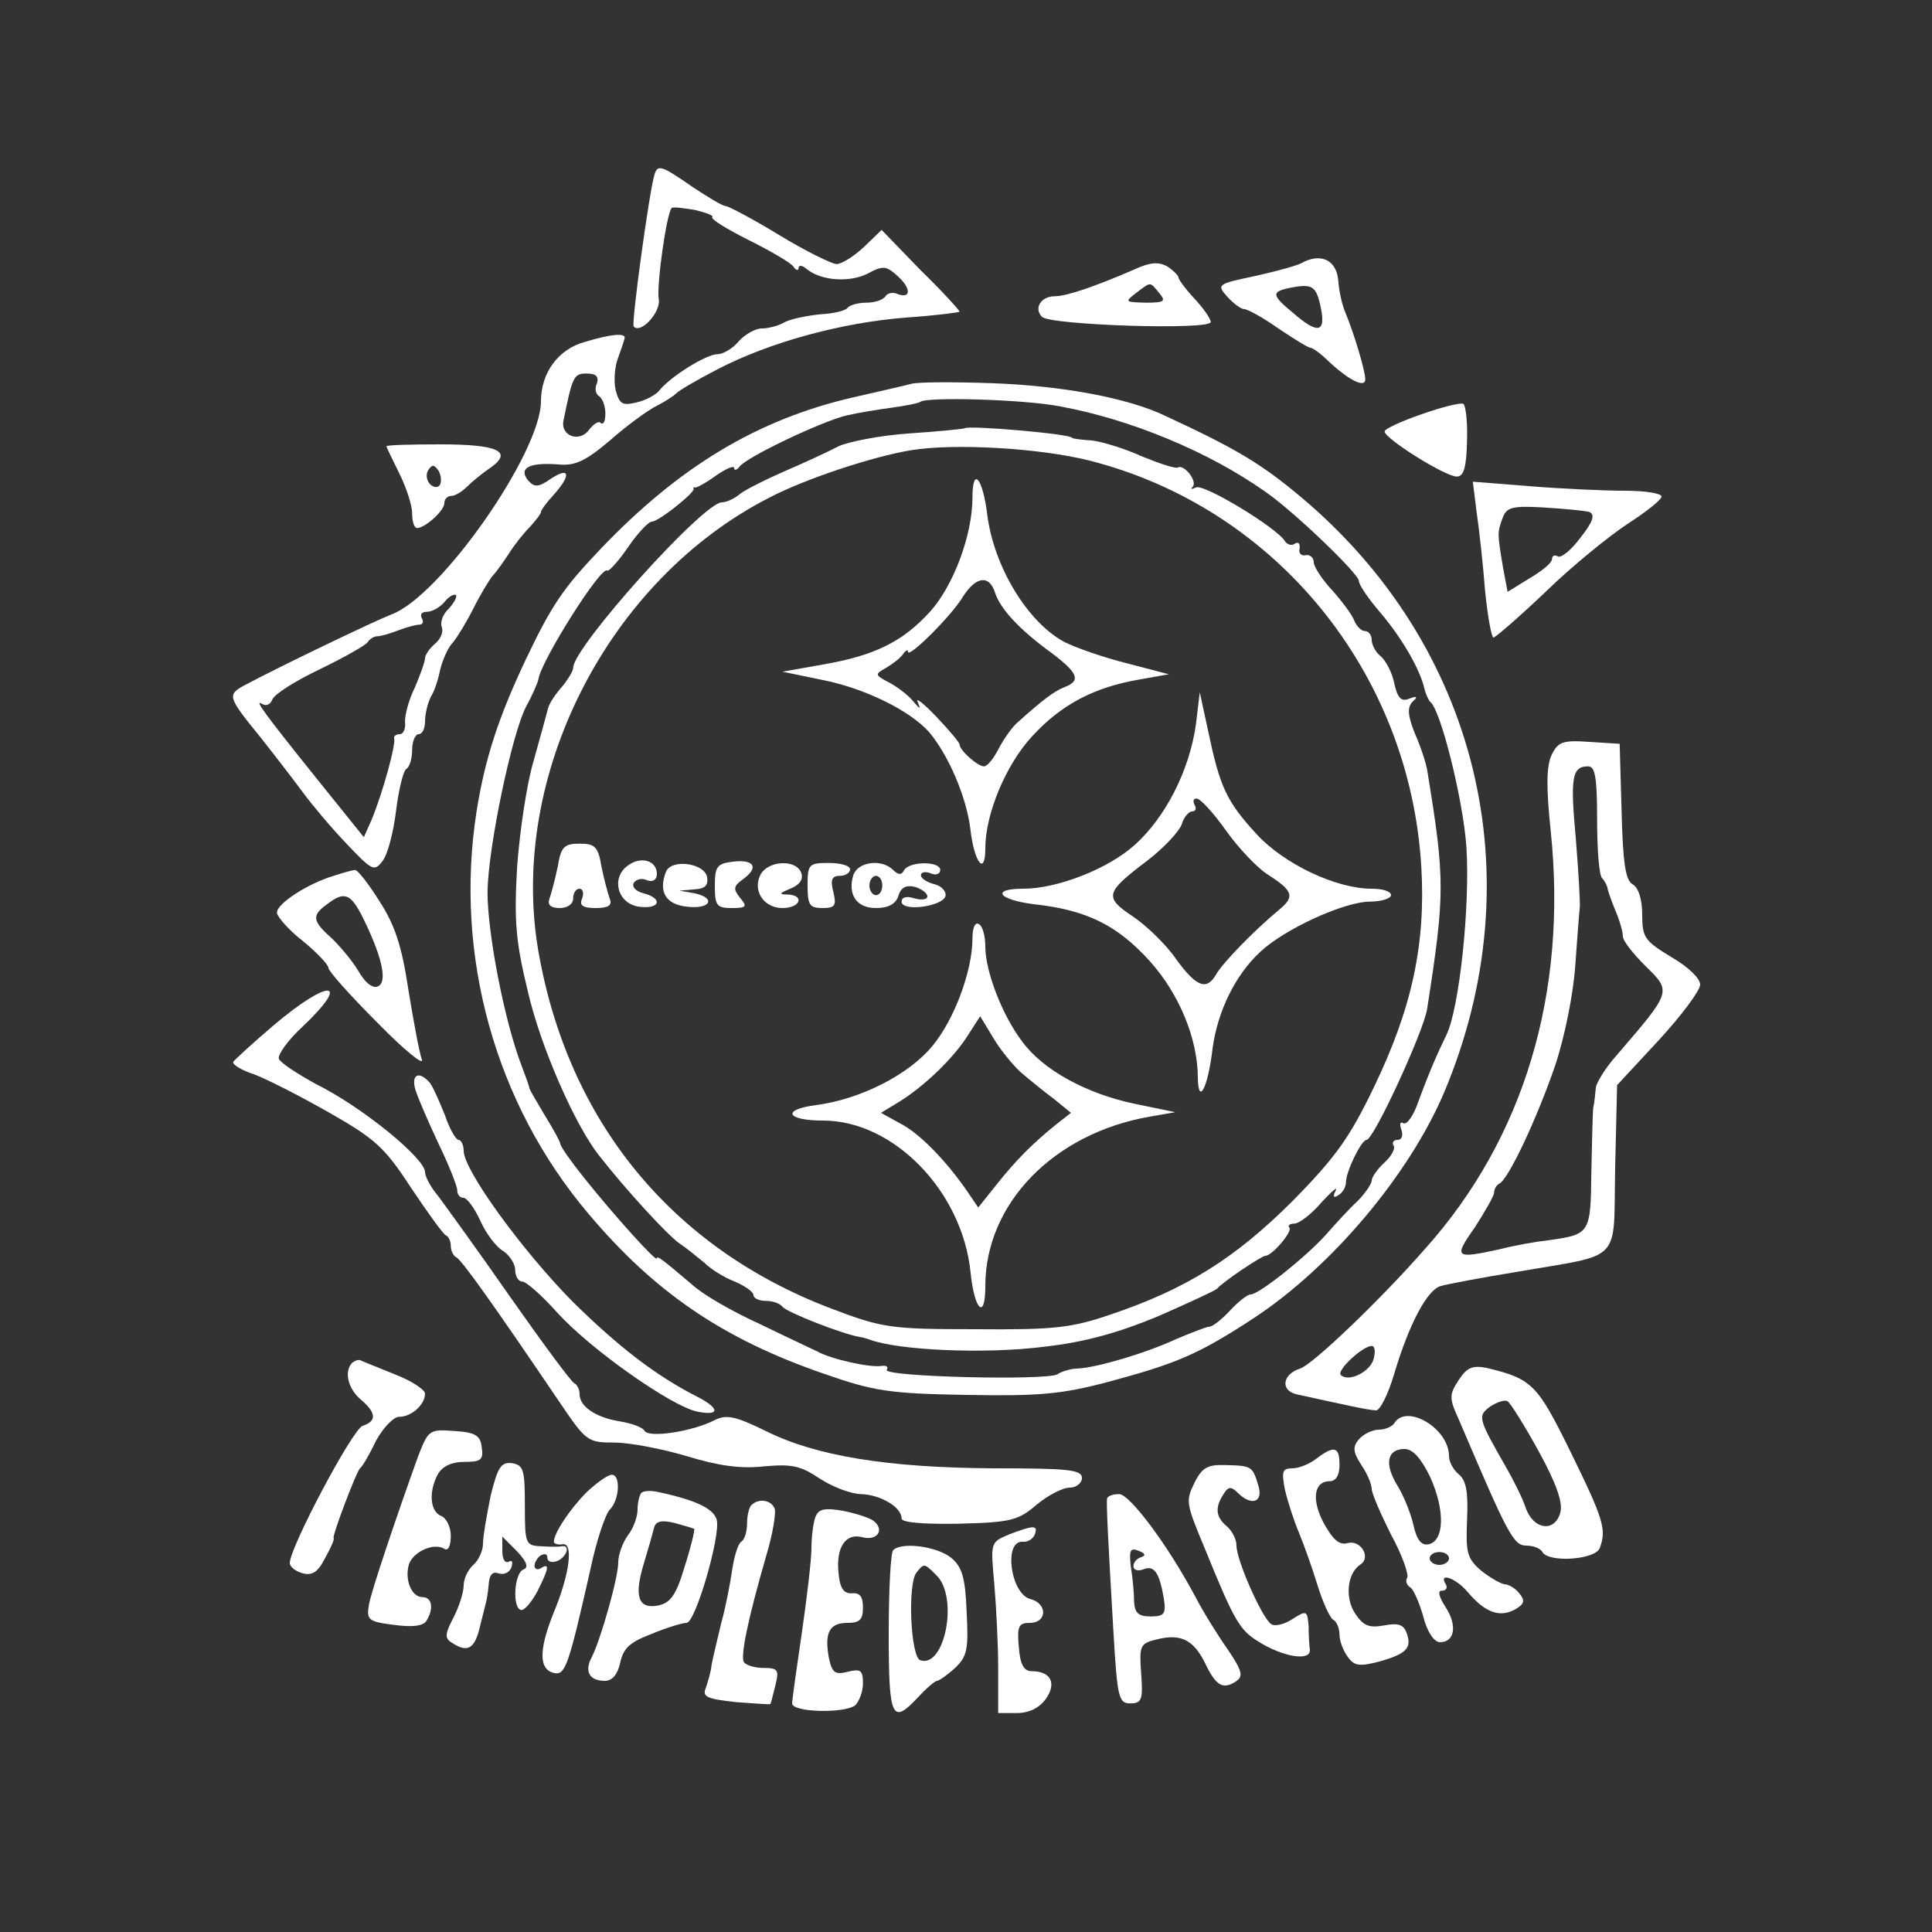 <svg version="1.0" xmlns="http://www.w3.org/2000/svg"
 width="300pt" height="300pt" viewBox="0 0 300 300"
 preserveAspectRatio="xMidYMid meet">
<rect x="0" y="0" width="300" height="300" fill="#333333" stroke="none"/>
<g transform="translate(0,300) scale(0.1,-0.1)"
fill="#fff" stroke="none">
<path d="M1016 2728 c-8 -27 -36 -231 -32 -235 11 -12 42 22 39 42 -4 20 12
134 20 142 2 2 18 0 36 -3 17 -4 30 -9 27 -11 -3 -3 23 -19 57 -36 34 -17 65
-35 69 -41 4 -6 8 -7 8 -2 0 5 6 4 13 -2 22 -18 66 -21 94 -7 24 13 29 12 45
-2 22 -19 24 -37 3 -30 -8 4 -17 2 -20 -3 -4 -6 -17 -10 -30 -10 -13 0 -26 -4
-29 -8 -2 -4 -21 -9 -42 -10 -20 -2 -45 -7 -55 -12 -10 -6 -26 -10 -36 -10
-10 0 -26 -9 -36 -20 -9 -11 -24 -20 -33 -20 -17 0 -72 -34 -90 -56 -5 -7 -22
-16 -36 -19 -21 -5 -26 -3 -32 19 -3 13 -2 36 4 51 5 14 10 28 10 31 0 7 -23
5 -62 -7 -41 -11 -68 -48 -68 -92 0 -80 -156 -303 -232 -331 -28 -11 -174 -81
-230 -111 -25 -14 -24 -18 25 -78 23 -29 53 -68 67 -87 14 -19 44 -55 68 -80
40 -42 43 -44 56 -27 8 10 17 45 21 78 4 32 11 62 16 65 5 3 9 16 9 30 0 13 5
24 10 24 6 0 10 9 10 20 0 11 4 28 9 38 6 9 12 29 15 44 4 15 12 33 19 40 6 7
21 31 32 53 11 22 25 45 30 51 6 6 17 22 25 34 8 13 23 32 33 42 9 10 17 20
17 23 0 3 9 15 20 27 27 30 25 44 -4 25 -20 -14 -26 -14 -36 -3 -15 19 1 28
45 25 27 -3 43 4 82 37 26 23 59 47 73 54 14 7 27 16 30 19 3 4 32 21 65 38
79 41 190 72 293 80 45 3 82 8 82 9 0 2 -27 32 -61 65 l-60 62 -28 -27 c-15
-14 -34 -26 -42 -26 -7 0 -48 20 -89 45 -41 25 -79 45 -83 45 -5 0 -28 14 -52
30 -49 34 -54 35 -59 18z m-89 -323 c-4 -8 -2 -17 3 -20 6 -4 10 -16 10 -27 0
-12 -3 -18 -7 -15 -3 4 -11 -1 -18 -10 -15 -21 -45 -10 -40 14 14 69 16 73 36
73 15 0 19 -5 16 -15z m-230 -350 c-9 -8 -14 -21 -11 -29 3 -7 -2 -19 -11 -26
-8 -7 -15 -17 -15 -22 0 -5 -7 -25 -16 -46 -10 -20 -16 -45 -15 -54 1 -10 -3
-18 -8 -18 -6 0 -10 -3 -9 -7 3 -9 -18 -85 -35 -126 l-12 -27 -70 87 c-86 107
-101 128 -88 120 6 -4 13 -1 16 7 3 8 36 29 74 47 37 18 71 37 74 42 3 5 10 9
15 9 5 0 19 4 32 9 13 5 28 9 33 9 6 0 7 5 4 10 -3 6 0 10 8 10 8 0 20 7 27
15 7 9 15 13 18 11 2 -3 -3 -12 -11 -21z"/>
<path d="M1760 2581 c-60 -26 -104 -41 -122 -41 -22 0 -33 -19 -20 -32 13 -13
262 -21 262 -8 0 5 -11 21 -25 36 -14 15 -25 30 -25 33 0 3 -8 11 -17 17 -14
8 -27 7 -53 -5z m40 -36 c11 -13 8 -15 -21 -15 -32 1 -33 1 -15 15 24 18 21
18 36 0z"/>
<path d="M2020 2591 c-8 -4 -41 -13 -73 -20 -57 -12 -58 -13 -41 -32 9 -10 21
-19 26 -19 5 0 29 -13 53 -30 24 -16 46 -30 50 -30 3 0 16 -9 28 -21 32 -30
57 -42 57 -28 0 13 -17 70 -31 104 -5 11 -10 34 -11 50 -3 32 -28 43 -58 26z
m31 -69 c8 -39 -5 -41 -43 -8 -34 28 -34 33 -5 39 35 7 41 3 48 -31z"/>
<path d="M1415 2404 c-11 -3 -51 -12 -90 -21 -148 -34 -270 -107 -393 -236
-58 -61 -75 -86 -116 -172 -42 -89 -63 -153 -76 -235 -35 -224 29 -454 174
-625 102 -121 208 -194 365 -248 77 -27 101 -31 221 -33 114 -2 148 1 220 20
108 29 141 43 228 100 121 80 241 223 295 351 140 334 52 694 -225 925 -60 50
-98 73 -208 124 -58 28 -160 47 -270 51 -58 2 -114 2 -125 -1z m231 -35 c109
-20 230 -70 318 -132 44 -30 146 -128 146 -139 0 -6 15 -28 34 -50 33 -39 61
-87 68 -118 2 -8 6 -17 9 -20 16 -12 51 -152 56 -225 6 -92 -11 -251 -31 -292
-14 -29 -25 -53 -46 -110 -7 -18 -16 -30 -21 -27 -5 3 -6 -2 -3 -10 3 -9 1
-16 -6 -16 -6 0 -9 -4 -6 -9 3 -4 -3 -16 -14 -26 -11 -10 -20 -23 -20 -28 0
-5 -10 -20 -22 -32 -13 -12 -34 -35 -48 -51 -30 -34 -105 -94 -118 -94 -5 0
-19 -11 -32 -25 -13 -14 -27 -25 -32 -25 -4 0 -27 -9 -51 -19 -47 -22 -122
-44 -152 -46 -11 0 -26 -4 -33 -9 -17 -10 -272 -4 -265 7 3 5 -1 7 -8 6 -17
-3 -77 10 -99 22 -8 4 -49 23 -90 43 -42 19 -89 46 -105 61 -46 39 -55 46 -55
41 0 -7 -65 65 -113 125 -20 25 -37 49 -37 53 0 3 -11 23 -24 44 -12 20 -23
39 -24 42 0 3 -6 19 -12 35 -27 70 -53 206 -53 270 1 70 38 246 60 288 10 18
18 37 19 42 3 27 98 178 107 169 2 -2 17 14 32 36 15 22 32 40 37 40 11 0 68
46 65 51 -1 2 0 3 2 2 2 -1 17 7 32 18 16 11 29 17 29 12 0 -4 4 -3 8 2 10 15
131 72 167 80 17 4 48 9 70 12 22 3 42 7 44 9 9 8 160 4 217 -7z"/>
<path d="M1498 2335 c-2 -1 -40 -5 -86 -8 -45 -3 -95 -13 -110 -20 -15 -8 -52
-25 -82 -38 -30 -13 -62 -29 -71 -36 -8 -7 -21 -13 -28 -13 -29 0 -231 -225
-231 -257 0 -5 -8 -18 -17 -29 -10 -11 -20 -26 -22 -34 -2 -8 -12 -44 -22 -80
-11 -36 -22 -111 -26 -166 -5 -85 -2 -117 17 -195 20 -86 73 -206 110 -253 43
-55 106 -123 124 -136 12 -8 29 -22 40 -31 10 -10 31 -23 47 -29 16 -7 29 -16
29 -21 0 -5 9 -9 19 -9 11 0 22 -4 26 -9 5 -8 94 -43 120 -47 6 -1 12 -3 15
-4 45 -17 181 -23 273 -11 62 7 115 22 175 47 48 21 89 40 92 43 8 10 69 51
75 51 10 0 43 38 37 44 -3 3 1 6 8 6 7 0 27 15 42 33 16 17 26 26 22 18 -5 -9
-3 -12 4 -7 7 4 12 13 12 20 0 17 24 66 32 66 11 0 88 167 94 203 28 180 28
201 0 372 -2 11 -10 36 -19 56 -11 28 -12 40 -4 49 9 8 8 10 -5 5 -12 -5 -18
1 -23 24 -3 16 -13 35 -21 42 -8 6 -14 18 -14 25 0 8 -5 14 -10 14 -6 0 -13 7
-17 16 -3 9 -19 30 -34 47 -16 17 -29 37 -29 44 0 7 -6 12 -12 11 -7 -2 -12 3
-10 10 1 8 -2 11 -7 8 -5 -4 -12 -2 -16 4 -13 21 -127 90 -138 83 -7 -3 -9 -3
-5 1 8 9 -14 36 -23 30 -4 -2 -28 6 -55 17 -26 12 -62 23 -78 25 -17 1 -31 3
-31 4 0 6 -161 20 -167 15z m193 -50 c289 -73 498 -328 516 -631 7 -119 -14
-219 -74 -343 -37 -77 -59 -108 -126 -176 -89 -89 -166 -137 -282 -176 -61
-21 -88 -24 -210 -23 -132 0 -145 2 -224 32 -248 94 -409 291 -455 555 -47
272 108 577 360 705 56 29 159 63 219 73 69 11 200 3 276 -16z"/>
<path d="M1510 2227 c0 -57 -29 -136 -66 -177 -42 -46 -85 -68 -167 -82 l-62
-11 63 -13 c65 -13 134 -47 164 -80 30 -35 59 -101 65 -153 6 -51 23 -72 23
-28 0 53 32 130 73 174 45 49 96 76 167 88 l45 8 -65 17 c-36 9 -79 24 -97 33
-58 31 -110 118 -120 198 -7 57 -23 76 -23 26z m35 -147 c8 -25 37 -57 88 -94
41 -31 46 -43 20 -53 -16 -6 -34 -20 -71 -53 -10 -8 -23 -27 -31 -42 -8 -16
-18 -28 -23 -28 -10 0 -38 25 -38 34 0 3 -16 22 -36 43 -20 21 -33 31 -29 23
5 -12 4 -12 -7 1 -7 9 -24 22 -37 29 -23 12 -23 13 -5 23 10 6 22 15 26 21 4
6 8 8 8 4 0 -11 66 54 85 85 20 32 41 35 50 7z"/>
<path d="M1857 1875 c-10 -71 -47 -144 -95 -187 -41 -37 -120 -68 -173 -68
-51 0 -39 -17 16 -24 83 -9 130 -33 180 -88 46 -51 75 -121 75 -182 1 -44 16
-14 23 47 8 57 35 113 74 149 37 35 130 78 171 78 17 0 32 5 32 10 0 6 -13 10
-30 10 -55 0 -136 38 -179 85 -47 51 -57 74 -75 160 l-13 60 -6 -50z m47 -165
c19 -27 48 -57 63 -67 41 -26 44 -35 20 -55 -40 -33 -88 -83 -98 -100 -15 -27
-31 -21 -63 23 -15 22 -46 52 -67 66 -45 30 -43 37 23 87 26 20 49 45 53 56 3
11 11 20 16 20 6 0 7 5 4 10 -3 6 -2 10 3 10 6 0 26 -22 46 -50z"/>
<path d="M866 1654 c-4 -19 -10 -42 -13 -50 -3 -9 2 -14 16 -14 12 0 21 6 21
15 0 8 4 15 10 15 5 0 7 -7 4 -15 -5 -11 1 -15 21 -15 19 0 26 4 22 14 -3 8
-9 31 -13 50 -5 31 -10 36 -34 36 -24 0 -29 -5 -34 -36z"/>
<path d="M975 1656 c-27 -19 -16 -60 18 -64 32 -4 37 13 6 21 -12 3 -18 10
-15 16 4 6 13 8 21 4 9 -3 15 1 15 10 0 21 -25 28 -45 13z"/>
<path d="M1138 1662 c-25 -3 -28 -8 -28 -38 0 -30 3 -34 26 -34 23 0 25 2 13
16 -11 14 -10 18 5 29 25 18 17 31 -16 27z"/>
<path d="M1034 1646 c-12 -31 0 -51 34 -54 36 -4 44 14 10 21 l-23 4 23 2 c17
1 22 6 20 19 -4 22 -56 29 -64 8z"/>
<path d="M1181 1642 c-13 -25 5 -52 34 -52 28 0 35 20 8 21 -14 0 -13 2 4 9
15 6 21 15 17 25 -8 21 -51 19 -63 -3z"/>
<path d="M1254 1625 c0 -30 3 -35 23 -35 20 0 22 4 17 25 -5 19 -2 25 10 25 9
0 16 5 16 10 0 6 -15 10 -33 10 -31 0 -33 -2 -33 -35z"/>
<path d="M1325 1641 c-9 -30 5 -51 35 -51 19 0 31 6 35 19 4 13 12 17 25 14
11 -3 20 -10 20 -15 0 -5 -9 -6 -20 -3 -12 4 -20 2 -20 -5 0 -16 62 -8 68 8 2
7 -5 16 -17 19 -12 3 -21 9 -21 14 0 5 7 6 15 3 8 -4 15 -1 15 5 0 14 -47 14
-56 0 -4 -8 -9 -8 -17 0 -18 18 -55 13 -62 -8z m45 -16 c0 -8 -4 -15 -10 -15
-5 0 -10 7 -10 15 0 8 5 15 10 15 6 0 10 -7 10 -15z"/>
<path d="M1510 1542 c0 -49 -28 -125 -62 -166 -37 -45 -112 -83 -181 -92 -54
-7 -46 -24 11 -24 110 0 216 -110 229 -235 6 -60 23 -76 23 -22 0 128 106 237
255 263 l40 7 -63 13 c-76 16 -143 53 -175 97 -31 41 -57 109 -57 147 0 16 -4
32 -10 35 -6 4 -10 -6 -10 -23z m75 -207 c13 -11 36 -30 51 -41 l27 -22 -23
-18 c-36 -29 -63 -56 -93 -94 l-28 -35 -17 25 c-33 48 -75 91 -105 106 l-29
16 28 17 c39 24 86 69 108 105 l18 28 20 -33 c11 -19 31 -43 43 -54z"/>
<path d="M2208 2357 c-32 -11 -58 -23 -58 -27 0 -11 94 -70 112 -70 11 0 15
14 16 55 1 30 -2 56 -6 58 -4 2 -33 -5 -64 -16z"/>
<path d="M600 2307 c0 -1 9 -20 20 -42 11 -22 20 -50 20 -62 0 -13 3 -23 8
-23 13 1 42 27 42 39 0 6 5 11 11 11 6 0 17 7 25 15 8 8 24 21 36 29 35 25 11
36 -78 36 -46 0 -84 -1 -84 -3z m83 -60 c-3 -5 -10 -4 -15 1 -6 6 -7 16 -3 22
6 9 9 9 16 -1 4 -7 5 -17 2 -22z"/>
<path d="M2293 2204 c4 -27 10 -82 13 -121 4 -40 10 -73 13 -73 3 0 40 32 81
71 41 40 99 87 128 106 28 18 52 37 52 42 0 5 -26 9 -57 9 -32 0 -98 3 -147 7
l-89 7 6 -48z m175 1 c9 -4 6 -15 -14 -40 -14 -19 -30 -32 -35 -29 -5 3 -9 1
-9 -4 0 -6 -16 -19 -35 -30 l-34 -21 -7 37 c-9 54 -9 55 -1 77 6 17 14 20 64
17 32 -2 64 -5 71 -7z"/>
<path d="M2409 1827 c-8 -18 -8 -51 -1 -118 26 -250 -41 -476 -195 -648 -71
-81 -175 -180 -194 -186 -28 -9 -31 -34 -6 -40 73 -16 113 -25 124 -25 6 0 19
26 28 57 23 77 51 130 72 136 10 3 63 13 118 22 167 29 150 11 153 161 l3 129
64 69 c36 39 65 78 65 87 0 10 -19 28 -45 43 -41 25 -45 30 -45 66 0 24 -6 42
-15 47 -11 6 -15 34 -17 113 l-3 105 -47 3 c-42 3 -49 0 -59 -21z m71 -100 c0
-46 3 -87 8 -91 4 -4 7 -11 8 -14 0 -4 6 -20 12 -35 7 -16 12 -34 12 -41 0 -7
16 -27 35 -46 41 -40 41 -39 -45 -139 -17 -19 -31 -42 -32 -50 -1 -9 -2 -23
-4 -31 -1 -8 -2 -54 -3 -101 -1 -95 -2 -96 -68 -105 -18 -2 -52 -8 -75 -14
-69 -15 -71 -13 -38 34 16 25 30 49 30 54 0 6 4 12 8 14 14 6 59 102 87 184
15 45 28 111 31 154 3 41 6 82 7 90 1 8 -2 57 -6 107 -9 96 -6 113 19 113 11
0 14 -17 14 -83z m-347 -837 c-5 -20 -39 -37 -51 -25 -7 7 34 45 48 45 5 0 6
-9 3 -20z"/>
<path d="M518 1640 c-40 -12 -88 -43 -88 -57 0 -6 18 -27 40 -44 22 -18 40
-37 40 -42 0 -5 34 -43 76 -85 42 -43 73 -68 69 -57 -4 11 -13 60 -21 109 -10
67 -21 100 -45 137 -17 27 -34 49 -38 48 -3 0 -18 -4 -33 -9z m44 -62 c30 -60
40 -101 26 -109 -8 -5 -20 3 -32 24 -11 18 -31 41 -43 52 -28 25 -29 34 -5 51
26 20 36 17 54 -18z"/>
<path d="M425 1408 c-33 -28 -61 -54 -63 -57 -1 -4 13 -13 32 -19 19 -7 72
-34 116 -59 72 -41 87 -54 128 -117 26 -39 50 -72 54 -74 5 -2 8 -10 8 -17 0
-7 4 -15 8 -17 8 -3 57 -72 160 -224 42 -62 44 -64 86 -64 24 0 75 -10 112
-21 49 -15 84 -20 120 -16 44 4 57 1 87 -19 20 -13 49 -24 64 -24 30 -1 63
-20 63 -38 0 -6 32 -9 89 -8 80 2 92 5 120 29 18 15 41 27 52 27 10 0 19 7 19
15 0 13 -22 15 -137 15 -165 1 -276 19 -354 58 -49 24 -62 26 -81 16 -34 -17
-100 -27 -107 -16 -3 6 -21 12 -39 15 -37 6 -62 23 -62 42 0 8 -4 15 -8 17 -5
2 -49 62 -99 133 -50 72 -101 142 -112 157 -12 14 -21 31 -21 38 0 21 -97 101
-170 137 -29 16 -55 33 -57 39 -2 6 14 29 37 50 77 73 41 75 -45 2z"/>
<path d="M645 1308 c4 -13 20 -50 36 -84 16 -33 29 -66 29 -72 0 -7 4 -12 10
-12 5 0 17 -16 26 -36 9 -20 25 -41 36 -47 10 -7 18 -20 18 -29 0 -10 5 -18
11 -18 6 0 31 -22 55 -49 52 -57 177 -145 217 -153 35 -7 35 5 0 23 -65 33
-123 78 -194 148 -78 79 -169 204 -169 234 0 9 -4 17 -8 17 -4 0 -14 17 -21
38 -8 20 -18 43 -23 50 -17 20 -30 14 -23 -10z"/>
<path d="M547 884 c-13 -13 -7 -40 13 -57 25 -21 25 -34 3 -41 -16 -6 -113
-189 -113 -213 0 -6 9 -13 20 -16 15 -4 24 2 35 24 9 16 15 30 13 31 -2 4 35
102 41 108 4 3 15 22 25 43 11 20 27 37 36 37 19 0 40 19 40 36 0 6 -21 20
-47 30 -27 11 -50 20 -54 22 -3 1 -8 -1 -12 -4z"/>
<path d="M2265 857 c-15 -23 -15 -28 1 -63 75 -176 84 -194 104 -194 10 0 22
-4 25 -10 10 -17 82 -12 89 6 11 29 6 45 -45 149 -52 106 -60 114 -131 131
-21 4 -30 1 -43 -19z m124 -110 c27 -49 38 -80 34 -95 -8 -32 -42 -28 -54 7
-5 15 -19 43 -30 62 -44 77 -45 80 -25 95 11 7 23 11 27 8 4 -2 26 -37 48 -77z"/>
<path d="M2165 790 c-3 -5 -14 -10 -24 -10 -10 0 -24 -7 -31 -15 -10 -12 -9
-20 4 -40 9 -13 16 -30 16 -37 0 -7 14 -39 30 -71 17 -31 28 -62 25 -67 -3 -5
-1 -11 5 -15 5 -3 14 -24 20 -45 6 -24 17 -40 26 -40 23 0 27 26 9 54 -11 17
-13 26 -6 26 7 0 9 5 6 10 -12 19 15 10 33 -11 27 -32 49 -41 73 -29 16 9 18
14 8 26 -6 8 -17 14 -23 14 -6 1 -22 10 -36 21 -22 19 -24 28 -22 78 2 43 -1
61 -12 71 -9 7 -16 20 -16 29 0 43 -66 82 -85 51z m56 -84 c23 -51 22 -99 -3
-104 -11 -2 -18 7 -23 29 -4 18 -15 46 -25 62 -21 34 -16 57 11 57 13 0 26
-15 40 -44z m29 -126 c0 -5 -7 -10 -15 -10 -8 0 -15 5 -15 10 0 6 7 10 15 10
8 0 15 -4 15 -10z"/>
<path d="M649 738 c-33 -92 -71 -204 -76 -229 -4 -24 -2 -27 38 -32 29 -4 46
-2 51 6 12 19 9 37 -6 37 -17 0 -28 27 -21 51 7 20 39 34 55 24 6 -4 10 5 10
20 0 14 -7 28 -15 31 -17 7 -20 37 -5 65 7 12 21 19 41 19 26 0 30 3 27 23 -2
18 -10 23 -43 25 -39 3 -40 1 -56 -40z"/>
<path d="M2044 735 c-10 -8 -27 -15 -37 -15 -16 0 -17 -5 -12 -32 4 -18 14
-49 22 -68 8 -19 21 -56 29 -82 8 -26 19 -50 24 -53 6 -3 10 -14 10 -24 0 -9
6 -25 13 -34 10 -14 18 -15 49 -7 42 12 51 21 42 45 -5 13 -14 15 -35 11 -23
-4 -32 -1 -45 19 -16 24 -12 63 9 76 16 11 0 38 -20 33 -13 -4 -23 5 -37 30
-20 37 -16 66 9 66 9 0 15 9 15 25 0 29 -8 31 -36 10z"/>
<path d="M762 678 c-6 -30 -12 -63 -12 -75 0 -11 -7 -26 -15 -33 -8 -7 -15
-21 -15 -32 0 -10 -7 -33 -16 -50 -13 -25 -14 -32 -2 -39 24 -16 35 -9 43 24
4 17 9 35 10 40 1 4 3 16 4 28 1 14 6 19 15 16 8 -3 17 1 20 9 3 9 1 12 -4 9
-6 -3 -10 4 -10 17 l0 22 23 -23 c15 -16 18 -25 10 -28 -15 -5 -18 -63 -3 -63
5 0 16 13 25 30 17 34 19 44 5 35 -5 -3 -10 -2 -10 4 0 5 5 13 10 16 6 3 10 2
10 -4 0 -6 7 -8 15 -5 15 6 21 25 8 23 -5 -1 -19 -1 -33 0 -24 1 -25 4 -25 63
0 56 -2 63 -20 66 -17 2 -22 -6 -33 -50z"/>
<path d="M1855 698 c-14 -29 -14 -31 16 -103 46 -113 54 -126 83 -144 38 -24
81 -31 80 -13 -1 6 -2 23 -2 37 -2 24 -3 25 -25 11 -12 -8 -27 -12 -33 -8 -14
9 -54 99 -54 122 0 10 -7 23 -15 30 -17 14 -19 29 -5 50 7 12 12 12 22 2 21
-21 40 -15 32 11 -9 30 -10 31 -50 32 -28 1 -37 -3 -49 -27z"/>
<path d="M911 683 c-26 -26 -51 -64 -51 -77 0 -3 6 -5 13 -4 18 4 12 -46 -14
-108 -23 -58 -22 -87 2 -92 17 -3 22 12 56 162 9 43 23 85 30 92 15 15 17 54
3 54 -6 0 -23 -12 -39 -27z"/>
<path d="M996 682 c-3 -3 -6 -15 -6 -26 0 -12 -7 -30 -15 -40 -8 -11 -15 -30
-15 -42 0 -24 -27 -119 -41 -147 -12 -22 -4 -37 20 -37 12 0 20 10 24 28 5 23
15 32 49 45 24 10 48 17 54 17 14 0 53 135 47 160 -5 17 -30 30 -90 43 -12 3
-24 2 -27 -1z m82 -56 c1 -2 -5 -28 -15 -59 -13 -44 -22 -56 -41 -60 -31 -6
-38 14 -22 66 7 23 14 48 16 56 3 9 12 11 32 6 15 -4 28 -8 30 -9z"/>
<path d="M1719 673 c-1 -9 1 -56 10 -208 6 -101 8 -110 26 -110 18 0 20 6 17
46 -3 43 -2 47 23 53 38 10 58 0 76 -36 17 -36 28 -42 48 -29 12 8 10 16 -12
49 -15 21 -38 58 -50 81 -43 81 -102 160 -119 161 -10 0 -18 -3 -19 -7z m53
-91 c-7 -2 -12 -8 -12 -14 0 -6 7 -8 15 -5 17 7 25 -4 32 -44 4 -25 1 -29 -20
-29 -19 0 -25 5 -26 23 0 12 -2 36 -5 54 -3 26 -1 30 12 25 10 -4 12 -7 4 -10z"/>
<path d="M1167 663 c-4 -3 -7 -17 -7 -29 0 -13 -4 -25 -9 -28 -5 -3 -11 -23
-14 -43 -3 -21 -10 -58 -17 -83 -6 -25 -13 -54 -15 -65 -1 -11 -6 -27 -9 -36
-6 -14 2 -17 46 -22 29 -2 53 -4 54 -3 1 0 4 13 8 29 6 24 4 27 -18 27 -14 0
-27 4 -31 9 -5 10 5 62 35 166 10 33 15 65 13 72 -5 14 -25 17 -36 6z"/>
<path d="M1266 644 c-3 -8 -6 -30 -6 -48 0 -18 -7 -77 -15 -132 -8 -54 -15
-104 -15 -109 0 -14 81 -16 98 -3 6 6 12 21 12 34 0 21 -4 23 -24 18 -20 -5
-24 -1 -29 22 -7 39 1 54 29 54 19 0 24 5 24 24 0 17 -5 23 -17 22 -13 -1 -19
8 -21 32 -4 39 11 62 37 55 23 -6 35 11 18 25 -6 5 -28 12 -48 16 -29 5 -38 3
-43 -10z"/>
<path d="M1566 617 c-28 -12 -28 -12 -22 -77 3 -36 6 -95 6 -132 l0 -68 29 0
c19 0 35 8 45 22 17 24 8 43 -22 43 -12 0 -18 10 -20 38 -3 32 0 37 17 37 27
0 28 30 1 37 -31 8 -42 91 -12 89 8 -1 17 5 19 12 5 14 -2 14 -41 -1z"/>
<path d="M1387 593 c-4 -3 -7 -62 -7 -130 0 -132 5 -142 46 -98 13 14 26 25
29 25 3 0 16 9 28 20 19 18 21 29 18 87 -2 53 -7 70 -24 84 -22 18 -77 25 -90
12z m67 -39 c35 -34 13 -145 -25 -132 -15 5 -20 118 -6 136 12 15 12 15 31 -4z"/>
</g>
</svg>
